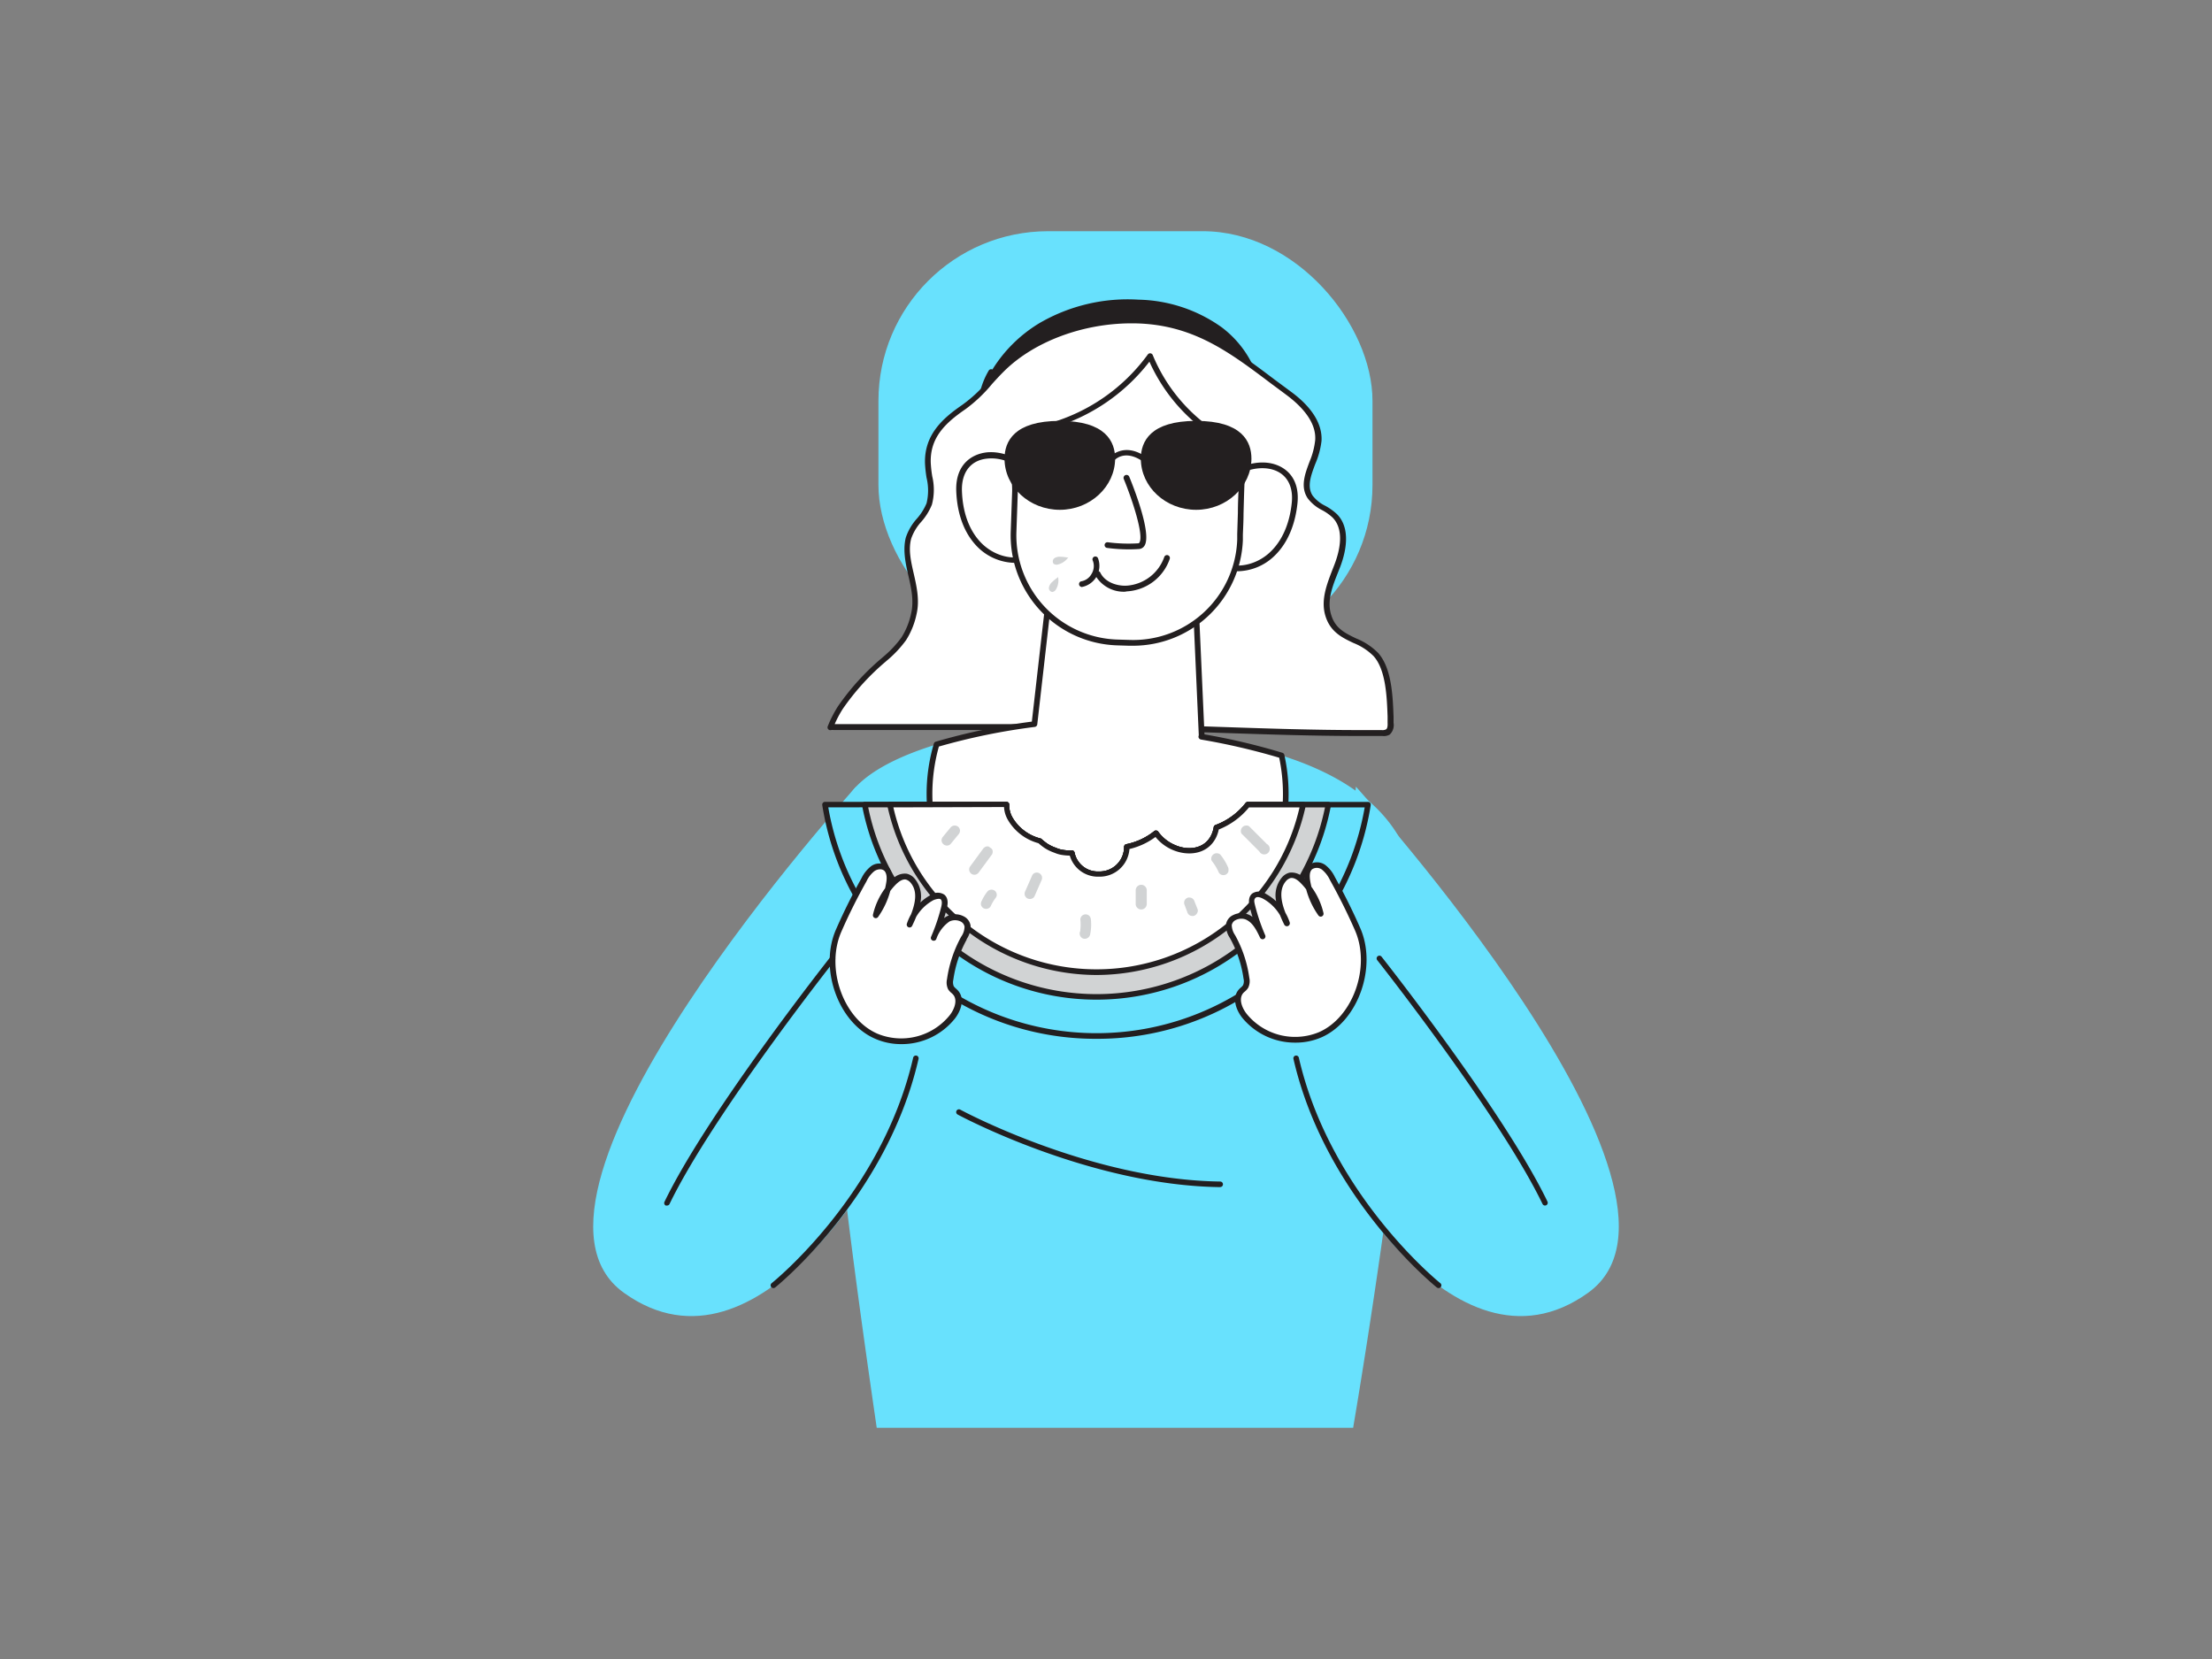 <svg xmlns="http://www.w3.org/2000/svg" viewBox="0 0 400 300"><rect x="0" y="0" width="400" height="300" fill="#808080" stroke="none"/><g id="_551_watermelon_flatline" data-name="#551_watermelon_flatline"><rect x="158.85" y="41.81" width="89.34" height="76.57" rx="30.68" fill="#68e1fd"/><path d="M177.32,73a24,24,0,0,1,10.94-14.15,31.46,31.46,0,0,1,17.59-4.15,26.41,26.41,0,0,1,14.78,4.86c4.2,3.17,7.12,8.25,7,13.51a17.21,17.21,0,0,1-6.05,12,30.08,30.08,0,0,1-12.19,6.15,33.63,33.63,0,0,1-16.33.77,21,21,0,0,1-13.32-9c-2.89-4.68-3.32-11-.46-15.69" fill="#231f20"/><path d="M199.25,93.12a28.54,28.54,0,0,1-6.35-.69,21.46,21.46,0,0,1-13.64-9.24,16.82,16.82,0,0,1-2.41-10,.48.48,0,0,1,0-.29c0-.09,0-.18.07-.27A14.13,14.13,0,0,1,178.8,67a.51.51,0,0,1,.66-.18A25.47,25.47,0,0,1,188,58.41a31.72,31.72,0,0,1,17.88-4.22,26.82,26.82,0,0,1,15.05,5c4.58,3.46,7.31,8.8,7.15,13.93a17.65,17.65,0,0,1-6.22,12.31,30.13,30.13,0,0,1-12.39,6.26A38.69,38.69,0,0,1,199.25,93.12ZM177.88,72.81a15.62,15.62,0,0,0,2.23,9.85,20.44,20.44,0,0,0,13,8.8,33.08,33.08,0,0,0,16.09-.77,29.28,29.28,0,0,0,12-6,16.63,16.63,0,0,0,5.88-11.6c.16-4.81-2.43-9.83-6.75-13.11-4.75-3.59-10.51-4.57-14.5-4.75a30.56,30.56,0,0,0-17.32,4.08A23.49,23.49,0,0,0,177.88,72.81Z" fill="#231f20"/><path d="M246,132.54c1.3,0,2.59,0,3.89,0a1.41,1.41,0,0,0,1.62-1.9c-.16-3.62-.11-9.43-2.7-12.34s-7.41-2.61-8.67-7.3c-.8-3,.69-6.06,1.77-9s1.65-6.58-.53-8.79c-1.32-1.35-3.43-1.85-4.46-3.44-1.94-3,1.28-6.65,1.51-10.2s-2.47-6.37-5.26-8.43c-9-6.67-16-13.08-28.14-13.19-8.24-.08-17.62,2.81-23.62,8.67-2.51,2.44-4.12,4.87-7.09,6.9-3.67,2.5-6.66,5.34-6.49,10.16.08,2.47,1,5,.24,7.35s-3.15,3.85-3.77,6.2c-1.12,4.22,2.06,8.89,1,13.62a13.57,13.57,0,0,1-1.84,4.58,20.22,20.22,0,0,1-3.54,3.74,43.65,43.65,0,0,0-7.9,8.68,21.18,21.18,0,0,0-1.81,3.55,4,4,0,0,1,.77,0h46.2c16.4,0,32.4,1.08,48.8,1.08Z" fill="#fff"/><path d="M250,133.09h-.27l-3.76,0h0c-8.21,0-16.45-.27-24.42-.54s-16.19-.54-24.38-.54H150.82a4.61,4.61,0,0,0-.52,0,.53.53,0,0,1-.33,0,.51.51,0,0,1-.29-.67h0a21.79,21.79,0,0,1,1.86-3.63,44.34,44.34,0,0,1,8-8.78l.17-.15a19.72,19.72,0,0,0,3.29-3.49,13.07,13.07,0,0,0,1.77-4.41c.52-2.27,0-4.59-.52-6.84s-1-4.59-.46-6.8a9.71,9.71,0,0,1,2-3.44,10.11,10.11,0,0,0,1.76-2.79,9.74,9.74,0,0,0,0-4.62,24.24,24.24,0,0,1-.28-2.55c-.17-5.17,3.13-8.15,6.72-10.61a25.63,25.63,0,0,0,4.67-4.35c.73-.81,1.48-1.65,2.35-2.49,5.66-5.53,14.83-8.93,24-8.82,10.94.1,17.69,5.19,25.49,11.08l3,2.22c3.77,2.78,5.66,5.85,5.47,8.88a14.72,14.72,0,0,1-1.13,4.15c-.79,2.11-1.54,4.09-.47,5.73a6.4,6.4,0,0,0,2.29,1.84,10.31,10.31,0,0,1,2.11,1.51c2.61,2.65,1.52,7,.65,9.34-.14.38-.3.77-.45,1.16-1,2.48-2,5.06-1.31,7.5.7,2.61,2.51,3.48,4.6,4.48a11.72,11.72,0,0,1,3.95,2.61c2.47,2.76,2.65,7.84,2.79,11.55l0,1.1a2.35,2.35,0,0,1-.7,2.12A2.13,2.13,0,0,1,250,133.09Zm-99.06-2.15h46.19c8.21,0,16.45.27,24.42.54s16.19.54,24.38.54h0c1.26,0,2.51,0,3.77,0h.13a1.42,1.42,0,0,0,.82-.13c.28-.2.29-.74.27-1.23l0-1.11c-.13-3.55-.31-8.42-2.53-10.9a10.68,10.68,0,0,0-3.62-2.37c-2.13-1-4.33-2.07-5.16-5.14-.74-2.77.33-5.51,1.35-8.15.15-.38.3-.76.44-1.14.79-2.12,1.79-6-.42-8.25a8.74,8.74,0,0,0-1.9-1.35,7.38,7.38,0,0,1-2.62-2.16c-1.36-2.08-.48-4.41.37-6.66a13.73,13.73,0,0,0,1-3.86c.22-3.36-2.62-6.19-5-8-1-.75-2-1.49-3-2.23-7.66-5.78-14.28-10.77-24.88-10.87h-.33c-8.76,0-17.51,3.25-22.92,8.53-.84.82-1.59,1.64-2.31,2.44A26.37,26.37,0,0,1,174.58,74c-3.87,2.64-6.42,5.3-6.27,9.71a22.29,22.29,0,0,0,.27,2.43,10.52,10.52,0,0,1-.06,5.11,10.75,10.75,0,0,1-1.92,3.1,8.87,8.87,0,0,0-1.83,3.06c-.53,2-.05,4.08.46,6.31s1.1,4.8.52,7.3a14.17,14.17,0,0,1-1.91,4.75,20.5,20.5,0,0,1-3.46,3.68l-.17.15a43.69,43.69,0,0,0-7.8,8.58A19.57,19.57,0,0,0,150.94,130.94Z" fill="#231f20"/><path d="M244.69,258.19H158.54c-9.35-64.07-13.34-105.87-3.73-115.94,3.23-3.37,8.71-5.84,14.55-7.64a126.52,126.52,0,0,1,24.57-4.39,45.26,45.26,0,0,1,16,1.47c3.81,1.19,12.78,2.06,21.83,4.93s18.41,7.85,22.46,17.19C260.23,167.71,244.69,258.19,244.69,258.19Z" fill="#68e1fd"/><path d="M245.19,142.25s66.86,73.66,42,91.52-47.91-26.71-47.91-26.71Z" fill="#68e1fd"/><path d="M279.39,218a.51.51,0,0,1-.45-.28c-7.73-16-29.67-43.82-29.89-44.09a.5.5,0,1,1,.78-.63c.22.28,22.24,28.16,30,44.28a.5.5,0,0,1-.23.67A.59.59,0,0,1,279.39,218Z" fill="#231f20"/><path d="M260.14,232.93a.56.56,0,0,1-.31-.11c-.2-.16-20.18-16.25-25.93-41.33a.49.49,0,0,1,.37-.6.5.5,0,0,1,.6.37c5.68,24.73,25.39,40.62,25.59,40.78a.5.5,0,0,1,.08.7A.53.53,0,0,1,260.14,232.93Z" fill="#231f20"/><path d="M219.43,91.06c1.64-8.39,15.71-10,14.67-.06a14.66,14.66,0,0,1-4,9.2c-2.48,2.36-6.39,3.38-9.47,1.87" fill="#fff"/><path d="M223.76,103.3a7.8,7.8,0,0,1-3.41-.76.52.52,0,0,1,.46-.93c2.72,1.34,6.37.6,8.88-1.78,2.73-2.59,3.63-6.26,3.9-8.89.36-3.42-1.24-5.74-4.27-6.2-3.74-.55-8.51,1.94-9.39,6.42a.5.5,0,0,1-.6.4.51.51,0,0,1-.41-.6c1-5,6.35-7.87,10.55-7.24,2.82.43,5.65,2.57,5.15,7.33-.3,2.8-1.26,6.72-4.22,9.53A9.77,9.77,0,0,1,223.76,103.3Z" fill="#231f20"/><path d="M188,89.85c-1.06-8.48-15-11-14.64-1.08a14.69,14.69,0,0,0,3.41,9.46c2.32,2.53,6.14,3.82,9.32,2.53" fill="#fff"/><path d="M183.46,101.78a9.74,9.74,0,0,1-7-3.2c-2.75-3-3.44-7-3.54-9.79-.17-4.79,2.8-6.73,5.64-7,4.23-.34,9.39,2.85,10,8a.52.52,0,1,1-1,.13c-.56-4.53-5.15-7.35-8.92-7-3.06.24-4.81,2.45-4.69,5.89.09,2.64.73,6.36,3.27,9.13,2.34,2.55,5.94,3.54,8.74,2.4a.51.51,0,0,1,.39,1A7.5,7.5,0,0,1,183.46,101.78Z" fill="#231f20"/><path d="M231.75,136.62a117.89,117.89,0,0,0-14.51-3.4l.06-.13-.26-5.91-.61-13.75-.58-12.84-25.23-.88-1.2,10.45-.37,3.38-2,17.41a113.67,113.67,0,0,0-17.69,3.66,32.21,32.21,0,1,0,63.15,9A32.74,32.74,0,0,0,231.75,136.62Z" fill="#fff"/><path d="M200.3,176.32a32.77,32.77,0,0,1-32.74-32.72,32.25,32.25,0,0,1,1.31-9.13.52.52,0,0,1,.34-.35,114.2,114.2,0,0,1,17.38-3.63l3.52-30.84a.53.53,0,0,1,.53-.46l25.23.88a.51.51,0,0,1,.5.49l1.44,32.24a116.08,116.08,0,0,1,14.1,3.33.52.52,0,0,1,.34.38,32.75,32.75,0,0,1-31.95,39.81ZM169.78,135A31.7,31.7,0,1,0,232,143.6a32.23,32.23,0,0,0-.68-6.58,119.7,119.7,0,0,0-14.17-3.29.55.55,0,0,1-.37-.28.52.52,0,0,1,0-.47h0l-1.42-31.9-24.28-.84L187.57,131a.52.52,0,0,1-.45.45A114.68,114.68,0,0,0,169.78,135Z" fill="#231f20"/><path d="M202,116.16l2.25.08a19.34,19.34,0,0,0,20-18.66l0-1c.1-3,.16-6,.28-9,.08-2,1-4.51-.5-6.21a11.39,11.39,0,0,0-3-2.08A31.07,31.07,0,0,1,208,64.37,34,34,0,0,1,190.1,77c-1.8.52-3.71.92-5.15,2.11-3.22,2.67-1.29,6.3-1.41,9.71l-.25,7.39A19.34,19.34,0,0,0,202,116.16Z" fill="#fff"/><path d="M204.88,116.77l-.7,0-2.25-.07h0a19.89,19.89,0,0,1-19.16-20.54l.26-7.39a17.44,17.44,0,0,0-.23-2.87c-.34-2.52-.69-5.13,1.82-7.21a12,12,0,0,1,4.59-2l.74-.21a33.3,33.3,0,0,0,17.61-12.38.52.52,0,0,1,.47-.21.51.51,0,0,1,.42.31,30.35,30.35,0,0,0,12.85,14.7l.41.24a9.89,9.89,0,0,1,2.7,2c1.28,1.45,1,3.34.79,5a15.44,15.44,0,0,0-.17,1.56c-.07,1.72-.11,3.44-.16,5.16,0,1.28-.07,2.55-.12,3.83l0,1A19.89,19.89,0,0,1,204.88,116.77ZM202,115.65l2.26.07a18.82,18.82,0,0,0,19.47-18.16l0-1,.12-3.82c0-1.72.09-3.45.16-5.17a15.88,15.88,0,0,1,.18-1.66c.22-1.59.42-3.09-.54-4.18A9.22,9.22,0,0,0,221.2,80l-.41-.23A31.48,31.48,0,0,1,207.85,65.4a34.28,34.28,0,0,1-17.61,12l-.75.21a11.22,11.22,0,0,0-4.21,1.81c-2.08,1.72-1.79,3.83-1.46,6.28a17.12,17.12,0,0,1,.24,3.05l-.26,7.39A18.86,18.86,0,0,0,202,115.65Z" fill="#231f20"/><path d="M204.19,99.34a29.64,29.64,0,0,1-4-.26.52.52,0,0,1-.44-.58.52.52,0,0,1,.58-.44,29,29,0,0,0,5.5.19.23.23,0,0,0,.21-.13c.83-1.34-1.29-7.77-2.83-11.51a.51.51,0,1,1,1-.39c.7,1.7,4.11,10.26,2.76,12.45a1.25,1.25,0,0,1-1,.61C205.34,99.32,204.75,99.34,204.19,99.34Z" fill="#231f20"/><path d="M154.81,142.25s-66.86,73.66-42,91.52,47.91-26.71,47.91-26.71Z" fill="#68e1fd"/><path d="M225.64,145.5a13,13,0,0,1-5.68,4.15,5.35,5.35,0,0,1-.56,1.72c-1.43,2.71-4.66,3-7.17,1.88a7.58,7.58,0,0,1-3.18-2.56,12.28,12.28,0,0,1-5.26,2.45,4.93,4.93,0,0,1-5.06,5,4.8,4.8,0,0,1-4.89-3.83,7.08,7.08,0,0,1-1.88-.12,5,5,0,0,1-.93-.27,9.06,9.06,0,0,1-1.84-.86,11.54,11.54,0,0,1-1.17-.92,8.68,8.68,0,0,1-5.29-4,4.93,4.93,0,0,1-.7-2.64H149.19a49.72,49.72,0,0,0,98.18,0Z" fill="#68e1fd"/><path d="M198.28,187.85a50,50,0,0,1-49.59-42.27.5.5,0,0,1,.12-.41.49.49,0,0,1,.38-.17H182a.48.48,0,0,1,.36.15.46.46,0,0,1,.14.35,4.4,4.4,0,0,0,.62,2.38,8.21,8.21,0,0,0,5,3.73.46.46,0,0,1,.22.11,10.38,10.38,0,0,0,1.12.88,7.3,7.3,0,0,0,1.46.7l.27.11a4.64,4.64,0,0,0,.84.24,7.19,7.19,0,0,0,1.75.12.5.5,0,0,1,.53.38,4.28,4.28,0,0,0,4.4,3.44,4.43,4.43,0,0,0,4.56-4.47.5.5,0,0,1,.4-.47,11.75,11.75,0,0,0,5.05-2.36.52.52,0,0,1,.38-.1.5.5,0,0,1,.34.2,7.16,7.16,0,0,0,3,2.4c2.22,1,5.21.85,6.53-1.65a5.08,5.08,0,0,0,.51-1.57.49.49,0,0,1,.34-.39,12.35,12.35,0,0,0,5.44-4,.52.52,0,0,1,.39-.17h21.73a.52.52,0,0,1,.38.17.54.54,0,0,1,.11.41A50,50,0,0,1,198.28,187.85ZM149.78,146a49.22,49.22,0,0,0,97,0H225.87a13.47,13.47,0,0,1-5.47,4,6,6,0,0,1-.55,1.57c-1.62,3.07-5.19,3.25-7.82,2.11a8,8,0,0,1-3.07-2.33,12.77,12.77,0,0,1-4.71,2.18,5.39,5.39,0,0,1-5.52,5,5.29,5.29,0,0,1-5.27-3.81,9.24,9.24,0,0,1-1.59-.15,5.36,5.36,0,0,1-1-.29l-.28-.11a8,8,0,0,1-1.66-.81,10.26,10.26,0,0,1-1.13-.88,9.16,9.16,0,0,1-5.48-4.13,5.18,5.18,0,0,1-.75-2.41Z" fill="#231f20"/><path d="M225.64,145.5a13,13,0,0,1-5.68,4.15,5.35,5.35,0,0,1-.56,1.72c-1.43,2.71-4.66,3-7.17,1.88a7.58,7.58,0,0,1-3.18-2.56,12.28,12.28,0,0,1-5.26,2.45,4.93,4.93,0,0,1-5.06,5,4.8,4.8,0,0,1-4.89-3.83,7.08,7.08,0,0,1-1.88-.12,5,5,0,0,1-.93-.27,9.06,9.06,0,0,1-1.84-.86,11.54,11.54,0,0,1-1.17-.92,8.68,8.68,0,0,1-5.29-4,4.93,4.93,0,0,1-.7-2.64H156.37a42.64,42.64,0,0,0,83.81,0Z" fill="#d1d3d4"/><path d="M198.28,180.77a43.11,43.11,0,0,1-42.4-35.18.5.5,0,0,1,.49-.59H182a.48.48,0,0,1,.36.15.46.46,0,0,1,.14.35,4.4,4.4,0,0,0,.62,2.38,8.21,8.21,0,0,0,5,3.73.46.46,0,0,1,.22.11,10.38,10.38,0,0,0,1.12.88,7.3,7.3,0,0,0,1.46.7l.27.11a4.64,4.64,0,0,0,.84.24,7.19,7.19,0,0,0,1.75.12.5.5,0,0,1,.53.38,4.28,4.28,0,0,0,4.4,3.44,4.43,4.43,0,0,0,4.56-4.47.5.5,0,0,1,.4-.47,11.75,11.75,0,0,0,5.05-2.36.52.52,0,0,1,.38-.1.5.5,0,0,1,.34.2,7.16,7.16,0,0,0,3,2.4c2.22,1,5.21.85,6.53-1.65a5.08,5.08,0,0,0,.51-1.57.49.49,0,0,1,.34-.39,12.35,12.35,0,0,0,5.44-4,.52.52,0,0,1,.39-.17h14.54a.5.5,0,0,1,.39.18.54.54,0,0,1,.11.41A43.11,43.11,0,0,1,198.28,180.77ZM157,146a42.14,42.14,0,0,0,82.6,0H225.87a13.47,13.47,0,0,1-5.47,4,6,6,0,0,1-.55,1.57c-1.62,3.07-5.19,3.25-7.82,2.11a8,8,0,0,1-3.07-2.33,12.77,12.77,0,0,1-4.71,2.18,5.39,5.39,0,0,1-5.52,5,5.29,5.29,0,0,1-5.27-3.81,9.24,9.24,0,0,1-1.59-.15,5.36,5.36,0,0,1-1-.29l-.28-.11a8,8,0,0,1-1.66-.81,10.26,10.26,0,0,1-1.13-.88,9.16,9.16,0,0,1-5.48-4.13,5.18,5.18,0,0,1-.75-2.41Z" fill="#231f20"/><path d="M225.64,145.5a13,13,0,0,1-5.68,4.15,5.35,5.35,0,0,1-.56,1.72c-1.43,2.71-4.66,3-7.17,1.88a7.58,7.58,0,0,1-3.18-2.56,12.28,12.28,0,0,1-5.26,2.45,4.93,4.93,0,0,1-5.06,5,4.8,4.8,0,0,1-4.89-3.83,7.08,7.08,0,0,1-1.88-.12,5,5,0,0,1-.93-.27,9.06,9.06,0,0,1-1.84-.86,11.54,11.54,0,0,1-1.17-.92,8.68,8.68,0,0,1-5.29-4,4.93,4.93,0,0,1-.7-2.64h-21.1a38.17,38.17,0,0,0,74.7,0Z" fill="#fff"/><path d="M198.28,176.31a38.81,38.81,0,0,1-37.84-30.71.49.49,0,0,1,.1-.42.48.48,0,0,1,.39-.18H182a.48.48,0,0,1,.36.15.46.46,0,0,1,.14.35,4.4,4.4,0,0,0,.62,2.38,8.21,8.21,0,0,0,5,3.73.46.46,0,0,1,.22.11,10.38,10.38,0,0,0,1.12.88,7.3,7.3,0,0,0,1.46.7l.27.11a4.64,4.64,0,0,0,.84.24,7.19,7.19,0,0,0,1.75.12.5.5,0,0,1,.53.38,4.28,4.28,0,0,0,4.4,3.44,4.43,4.43,0,0,0,4.56-4.47.5.5,0,0,1,.4-.47,11.75,11.75,0,0,0,5.05-2.36.52.52,0,0,1,.38-.1.5.5,0,0,1,.34.2,7.16,7.16,0,0,0,3,2.4c2.22,1,5.21.85,6.53-1.65a5.08,5.08,0,0,0,.51-1.57.49.49,0,0,1,.34-.39,12.35,12.35,0,0,0,5.44-4,.52.52,0,0,1,.39-.17h10a.5.5,0,0,1,.39.18.53.53,0,0,1,.1.42A38.82,38.82,0,0,1,198.28,176.31ZM161.55,146A37.67,37.67,0,0,0,235,146h-9.14a13.47,13.47,0,0,1-5.47,4,6,6,0,0,1-.55,1.57c-1.62,3.07-5.19,3.25-7.82,2.11a8,8,0,0,1-3.07-2.33,12.77,12.77,0,0,1-4.71,2.18,5.39,5.39,0,0,1-5.52,5,5.29,5.29,0,0,1-5.27-3.81,9.24,9.24,0,0,1-1.59-.15,5.36,5.36,0,0,1-1-.29l-.28-.11a8,8,0,0,1-1.66-.81,10.26,10.26,0,0,1-1.13-.88,9.16,9.16,0,0,1-5.48-4.13,5.18,5.18,0,0,1-.75-2.41Z" fill="#231f20"/><path d="M173.6,150.17a1,1,0,0,0-.31-.65,1,1,0,0,0-1.35.06l-1.43,1.73a1.06,1.06,0,0,0-.25.7,1,1,0,0,0,1,.9.94.94,0,0,0,.65-.3l1.43-1.74A1,1,0,0,0,173.6,150.17Z" fill="#d1d3d4"/><path d="M222.08,156.85a10.09,10.09,0,0,0-1.42-2.33,1,1,0,0,0-1.63.67l0,.26a1.06,1.06,0,0,0,.18.33,9.39,9.39,0,0,1,1.19,2,.93.93,0,0,0,.57.44,1,1,0,0,0,.74-.09,1,1,0,0,0,.44-.57l0-.26A.91.91,0,0,0,222.08,156.85Z" fill="#d1d3d4"/><path d="M206.37,160a1,1,0,0,0-1,1v2.51a1,1,0,0,0,1,.95,1,1,0,0,0,1-.95v-2.51A1,1,0,0,0,206.37,160Z" fill="#d1d3d4"/><path d="M188.41,158.49a1,1,0,0,0-.44-.57.94.94,0,0,0-.73-.1.91.91,0,0,0-.57.44l-1.26,2.87a1.05,1.05,0,0,0-.1.74,1,1,0,0,0,.44.57,1,1,0,0,0,.74.09.92.92,0,0,0,.57-.43l1.26-2.87A1.06,1.06,0,0,0,188.41,158.49Z" fill="#d1d3d4"/><path d="M197.27,166.3a1.09,1.09,0,0,0-.28-.68,1,1,0,0,0-.68-.28,1,1,0,0,0-.67.28.93.93,0,0,0-.28.68,8,8,0,0,1,0,1.76c0,.17,0,.34-.09.5a1,1,0,0,0,.1.74.94.94,0,0,0,.57.44,1,1,0,0,0,1.17-.67A8.61,8.61,0,0,0,197.27,166.3Z" fill="#d1d3d4"/><path d="M216.58,164.45,216,163a.76.76,0,0,0-.17-.32.72.72,0,0,0-.27-.25.66.66,0,0,0-.36-.11.7.7,0,0,0-.38,0,1,1,0,0,0-.57.44,1,1,0,0,0-.09.74l.54,1.43a.59.59,0,0,0,.17.33.69.69,0,0,0,.26.25.76.76,0,0,0,.36.11.7.7,0,0,0,.38,0,.94.94,0,0,0,.57-.44A.9.9,0,0,0,216.58,164.45Z" fill="#d1d3d4"/><path d="M180.25,161.81a1,1,0,0,0-.28-.67,1,1,0,0,0-1.35,0,7.77,7.77,0,0,0-1.1,1.78.77.77,0,0,0-.12.35.7.7,0,0,0,0,.38,1,1,0,0,0,.44.58,1,1,0,0,0,.73.09.93.93,0,0,0,.58-.44,7.06,7.06,0,0,1,.85-1.45.7.7,0,0,0,.15-.25A.67.67,0,0,0,180.25,161.81Z" fill="#d1d3d4"/><path d="M179.36,153.5l-.56-.41a.82.82,0,0,0-.49,0,1.14,1.14,0,0,0-.57.44l-2.36,3.22a.94.94,0,0,0-.09.73,1,1,0,0,0,.44.58,1,1,0,0,0,.73.09,1.08,1.08,0,0,0,.57-.44l2.36-3.21a1,1,0,0,0,.09-.74A1,1,0,0,0,179.36,153.5Z" fill="#d1d3d4"/><path d="M229.08,152.62l-3.23-3.23a1,1,0,0,0-1.35,1.35l3.23,3.23a1,1,0,1,0,1.35-1.35Z" fill="#d1d3d4"/><path d="M151.64,168.29q2.06-4.69,4.57-9.18a5.82,5.82,0,0,1,1.57-2,2,2,0,0,1,2.4-.06,2.76,2.76,0,0,1,.54,2.57,14.24,14.24,0,0,1-2.41,5.89,12.37,12.37,0,0,1,3.26-5.93,2.69,2.69,0,0,1,2.29-1,2.12,2.12,0,0,1,1.15.75c1.81,2.14.65,5.38-.59,7.9a8.68,8.68,0,0,1,4-4.85,1.77,1.77,0,0,1,1.92-.12c.54.44.44,1.28.27,2a35.33,35.33,0,0,1-1.85,5.42,6.93,6.93,0,0,1,2.62-3.42c1.29-.69,3.3-.14,3.5,1.31a3.72,3.72,0,0,1-.7,2.21,22.08,22.08,0,0,0-2.47,7.43,2.28,2.28,0,0,0,.15,1.51,5.91,5.91,0,0,0,.81.85c1.09,1.21.42,3.15-.58,4.43a11.88,11.88,0,0,1-13.72,3.46C151.68,184.43,148.77,174.83,151.64,168.29Z" fill="#fff"/><path d="M162.86,188.81a11.59,11.59,0,0,1-4.67-1c-6.64-2.91-10.12-12.71-7-19.77,1.37-3.13,2.91-6.23,4.59-9.22a6.2,6.2,0,0,1,1.73-2.18,2.53,2.53,0,0,1,3,0,2.77,2.77,0,0,1,.79,2.45A3,3,0,0,1,164,158a2.63,2.63,0,0,1,1.44.93,5.06,5.06,0,0,1,1,4.26,9.1,9.1,0,0,1,1.83-1.33,2.18,2.18,0,0,1,2.5-.07c.88.73.55,2.05.44,2.49s-.31,1.16-.49,1.74a3.84,3.84,0,0,1,.52-.33,3.29,3.29,0,0,1,3,0,2.24,2.24,0,0,1,1.27,1.7,4,4,0,0,1-.71,2.44l0,.09a21.15,21.15,0,0,0-2.41,7.26,1.91,1.91,0,0,0,.08,1.17,2.21,2.21,0,0,0,.4.42c.12.11.25.23.36.35,1.26,1.39.63,3.56-.57,5.09A12.31,12.31,0,0,1,162.86,188.81Zm-3.75-31.61a1.85,1.85,0,0,0-1,.33,5.11,5.11,0,0,0-1.42,1.84c-1.66,2.95-3.19,6-4.55,9.12h0c-2.88,6.59.33,15.71,6.49,18.42a11.28,11.28,0,0,0,13.1-3.31c.9-1.14,1.47-2.81.61-3.76a2.4,2.4,0,0,0-.28-.27,3,3,0,0,1-.6-.66,2.8,2.8,0,0,1-.21-1.85,22.48,22.48,0,0,1,2.52-7.6l.06-.1a3.18,3.18,0,0,0,.59-1.8,1.27,1.27,0,0,0-.72-.93,2.33,2.33,0,0,0-2,0,6.39,6.39,0,0,0-2.39,3.19.51.51,0,0,1-.68.25.5.5,0,0,1-.26-.67,35,35,0,0,0,1.82-5.34c.19-.75.16-1.24-.1-1.45s-1.12.07-1.34.19a8.11,8.11,0,0,0-3.08,3c-.23.57-.48,1.12-.73,1.63a.51.51,0,0,1-.65.25.52.52,0,0,1-.3-.64,9.15,9.15,0,0,1,.75-1.69c.78-2,1.23-4.19-.06-5.71a1.72,1.72,0,0,0-.87-.59c-.51-.1-1.12.2-1.82.9a11.1,11.1,0,0,0-1,1.16,14.77,14.77,0,0,1-2.2,4.7.51.51,0,0,1-.63.18.53.53,0,0,1-.3-.59,12.84,12.84,0,0,1,2.19-4.76c.09-.36.16-.73.22-1.09.17-1,0-1.74-.37-2.1A1.11,1.11,0,0,0,159.11,157.2Zm-7.47,11.09h0Z" fill="#231f20"/><path d="M245.47,168q-2.06-4.7-4.56-9.17a5.68,5.68,0,0,0-1.58-2,2,2,0,0,0-2.39-.06,2.74,2.74,0,0,0-.55,2.57,14.26,14.26,0,0,0,2.42,5.89,12.37,12.37,0,0,0-3.26-5.93,2.74,2.74,0,0,0-2.29-1,2.08,2.08,0,0,0-1.15.76c-1.82,2.13-.65,5.38.58,7.89a8.59,8.59,0,0,0-4-4.84,1.76,1.76,0,0,0-1.92-.13c-.54.44-.44,1.29-.26,2a33.3,33.3,0,0,0,1.85,5.42,7,7,0,0,0-2.62-3.42c-1.3-.69-3.31-.14-3.51,1.31a3.83,3.83,0,0,0,.71,2.22,21.7,21.7,0,0,1,2.46,7.43,2.36,2.36,0,0,1-.14,1.51,6.57,6.57,0,0,1-.82.85c-1.09,1.2-.41,3.15.59,4.42a11.86,11.86,0,0,0,13.71,3.46C245.43,184.16,248.34,174.56,245.47,168Z" fill="#fff"/><path d="M234.25,188.54A12.33,12.33,0,0,1,224.6,184c-1.19-1.53-1.83-3.69-.56-5.09.11-.12.23-.23.35-.34a1.75,1.75,0,0,0,.4-.43,1.83,1.83,0,0,0,.08-1.17,21.17,21.17,0,0,0-2.41-7.25l-.05-.1a4,4,0,0,1-.71-2.44,2.23,2.23,0,0,1,1.28-1.7,3.33,3.33,0,0,1,3,0,4.45,4.45,0,0,1,.51.33q-.27-.87-.48-1.74c-.11-.43-.45-1.76.43-2.49a2.19,2.19,0,0,1,2.5.07,9.21,9.21,0,0,1,1.83,1.33,5.06,5.06,0,0,1,1-4.26,2.62,2.62,0,0,1,1.44-.92,3,3,0,0,1,2.66,1.08,2.81,2.81,0,0,1,.79-2.46,2.55,2.55,0,0,1,3,0,6,6,0,0,1,1.73,2.18c1.67,3,3.21,6.08,4.58,9.21,3.1,7.06-.38,16.86-7,19.77A11.64,11.64,0,0,1,234.25,188.54Zm-9.78-22.41a2.19,2.19,0,0,0-1,.24,1.24,1.24,0,0,0-.73.92,3.33,3.33,0,0,0,.6,1.81l.05.09a22,22,0,0,1,2.52,7.61,2.72,2.72,0,0,1-.21,1.84,3,3,0,0,1-.6.67,3.45,3.45,0,0,0-.28.26c-.86,1-.28,2.62.61,3.76a11.29,11.29,0,0,0,13.1,3.31c6.16-2.71,9.38-11.83,6.49-18.41h0c-1.36-3.1-2.89-6.17-4.54-9.13a5.33,5.33,0,0,0-1.42-1.84,1.54,1.54,0,0,0-1.77-.08c-.41.35-.54,1-.37,2.09.06.37.14.73.23,1.1a12.94,12.94,0,0,1,2.18,4.75.53.53,0,0,1-.29.59.51.51,0,0,1-.63-.17,14.73,14.73,0,0,1-2.21-4.71,11,11,0,0,0-1-1.15c-.69-.71-1.31-1-1.82-.9a1.67,1.67,0,0,0-.86.58c-1.29,1.52-.84,3.76-.07,5.71a9.18,9.18,0,0,1,.76,1.69.52.52,0,0,1-1,.39c-.25-.5-.5-1.05-.73-1.63a8.09,8.09,0,0,0-3.07-3c-.22-.12-1-.49-1.35-.18s-.28.69-.09,1.44a34.64,34.64,0,0,0,1.82,5.34.51.51,0,0,1-.94.42c-.66-1.39-1.29-2.6-2.4-3.18A2.08,2.08,0,0,0,224.47,166.13Z" fill="#231f20"/><path d="M120.61,218a.59.59,0,0,1-.22,0,.5.5,0,0,1-.23-.67c7.77-16.12,29.79-44,30-44.28a.5.5,0,1,1,.78.63c-.22.27-22.16,28.06-29.89,44.09A.51.51,0,0,1,120.61,218Z" fill="#231f20"/><path d="M139.86,232.93a.53.53,0,0,1-.4-.19.5.5,0,0,1,.08-.7c.2-.16,19.91-16,25.59-40.78a.5.5,0,0,1,.6-.37.49.49,0,0,1,.37.6c-5.75,25.08-25.73,41.17-25.93,41.33A.56.56,0,0,1,139.86,232.93Z" fill="#231f20"/><path d="M201.12,83c0,4.82-4.24,8.74-9.47,8.74s-9.47-3.92-9.47-8.74,4.24-6.34,9.47-6.34S201.12,78.13,201.12,83Z" fill="#231f20"/><path d="M191.65,92.19c-5.49,0-10-4.15-10-9.24,0-3.12,1.73-6.84,10-6.84s10,3.72,10,6.84C201.62,88,197.15,92.19,191.65,92.19Zm0-15.08c-6,0-9,2-9,5.84,0,4.55,4,8.24,9,8.24s9-3.69,9-8.24C200.62,79.07,197.6,77.11,191.65,77.11Z" fill="#231f20"/><path d="M225.77,83c0,4.82-4.24,8.74-9.47,8.74s-9.47-3.92-9.47-8.74,4.24-6.34,9.47-6.34S225.77,78.13,225.77,83Z" fill="#231f20"/><path d="M216.3,92.19c-5.5,0-10-4.15-10-9.24,0-3.12,1.73-6.84,10-6.84s10,3.72,10,6.84C226.27,88,221.8,92.19,216.3,92.19Zm0-15.08c-6,0-9,2-9,5.84,0,4.55,4,8.24,9,8.24s9-3.69,9-8.24C225.27,79.07,222.25,77.11,216.3,77.11Z" fill="#231f20"/><path d="M206.83,83.45a.57.57,0,0,1-.28-.08c-3.24-2.17-5-.18-5.05-.1a.5.5,0,1,1-.76-.64s2.4-2.75,6.37-.09a.5.5,0,0,1-.28.91Z" fill="#231f20"/><path d="M203.45,107a5.93,5.93,0,0,1-5.41-3,.52.52,0,0,1,.24-.69.51.51,0,0,1,.69.24c.85,1.74,3,2.44,4.74,2.36a7.77,7.77,0,0,0,6.82-5.17.52.52,0,1,1,1,.32,8.72,8.72,0,0,1-7.75,5.88Z" fill="#231f20"/><path d="M195.54,106.13a.52.52,0,0,1-.07-1,2.64,2.64,0,0,0,1.93-1.37,2.69,2.69,0,0,0,.22-2.36.52.52,0,1,1,.95-.41,3.89,3.89,0,0,1-3,5.17Z" fill="#231f20"/><path d="M191.23,104.46a7.1,7.1,0,0,0-.95.77,1.76,1.76,0,0,0-.6,1,.71.71,0,0,0,.62.82.92.92,0,0,0,.68-.52,3.13,3.13,0,0,0,.35-2.2" fill="#d1d3d4"/><path d="M193,100.82a7.13,7.13,0,0,0-1.21-.14,1.73,1.73,0,0,0-1.12.26.71.71,0,0,0-.15,1,.93.93,0,0,0,.86.12,3.16,3.16,0,0,0,1.81-1.29" fill="#d1d3d4"/><path d="M220.62,214.67h0c-23.68-.32-47.22-13-47.45-13.13a.5.5,0,0,1,.48-.88c.23.13,23.56,12.69,47,13a.5.5,0,0,1,0,1Z" fill="#231f20"/></g></svg>